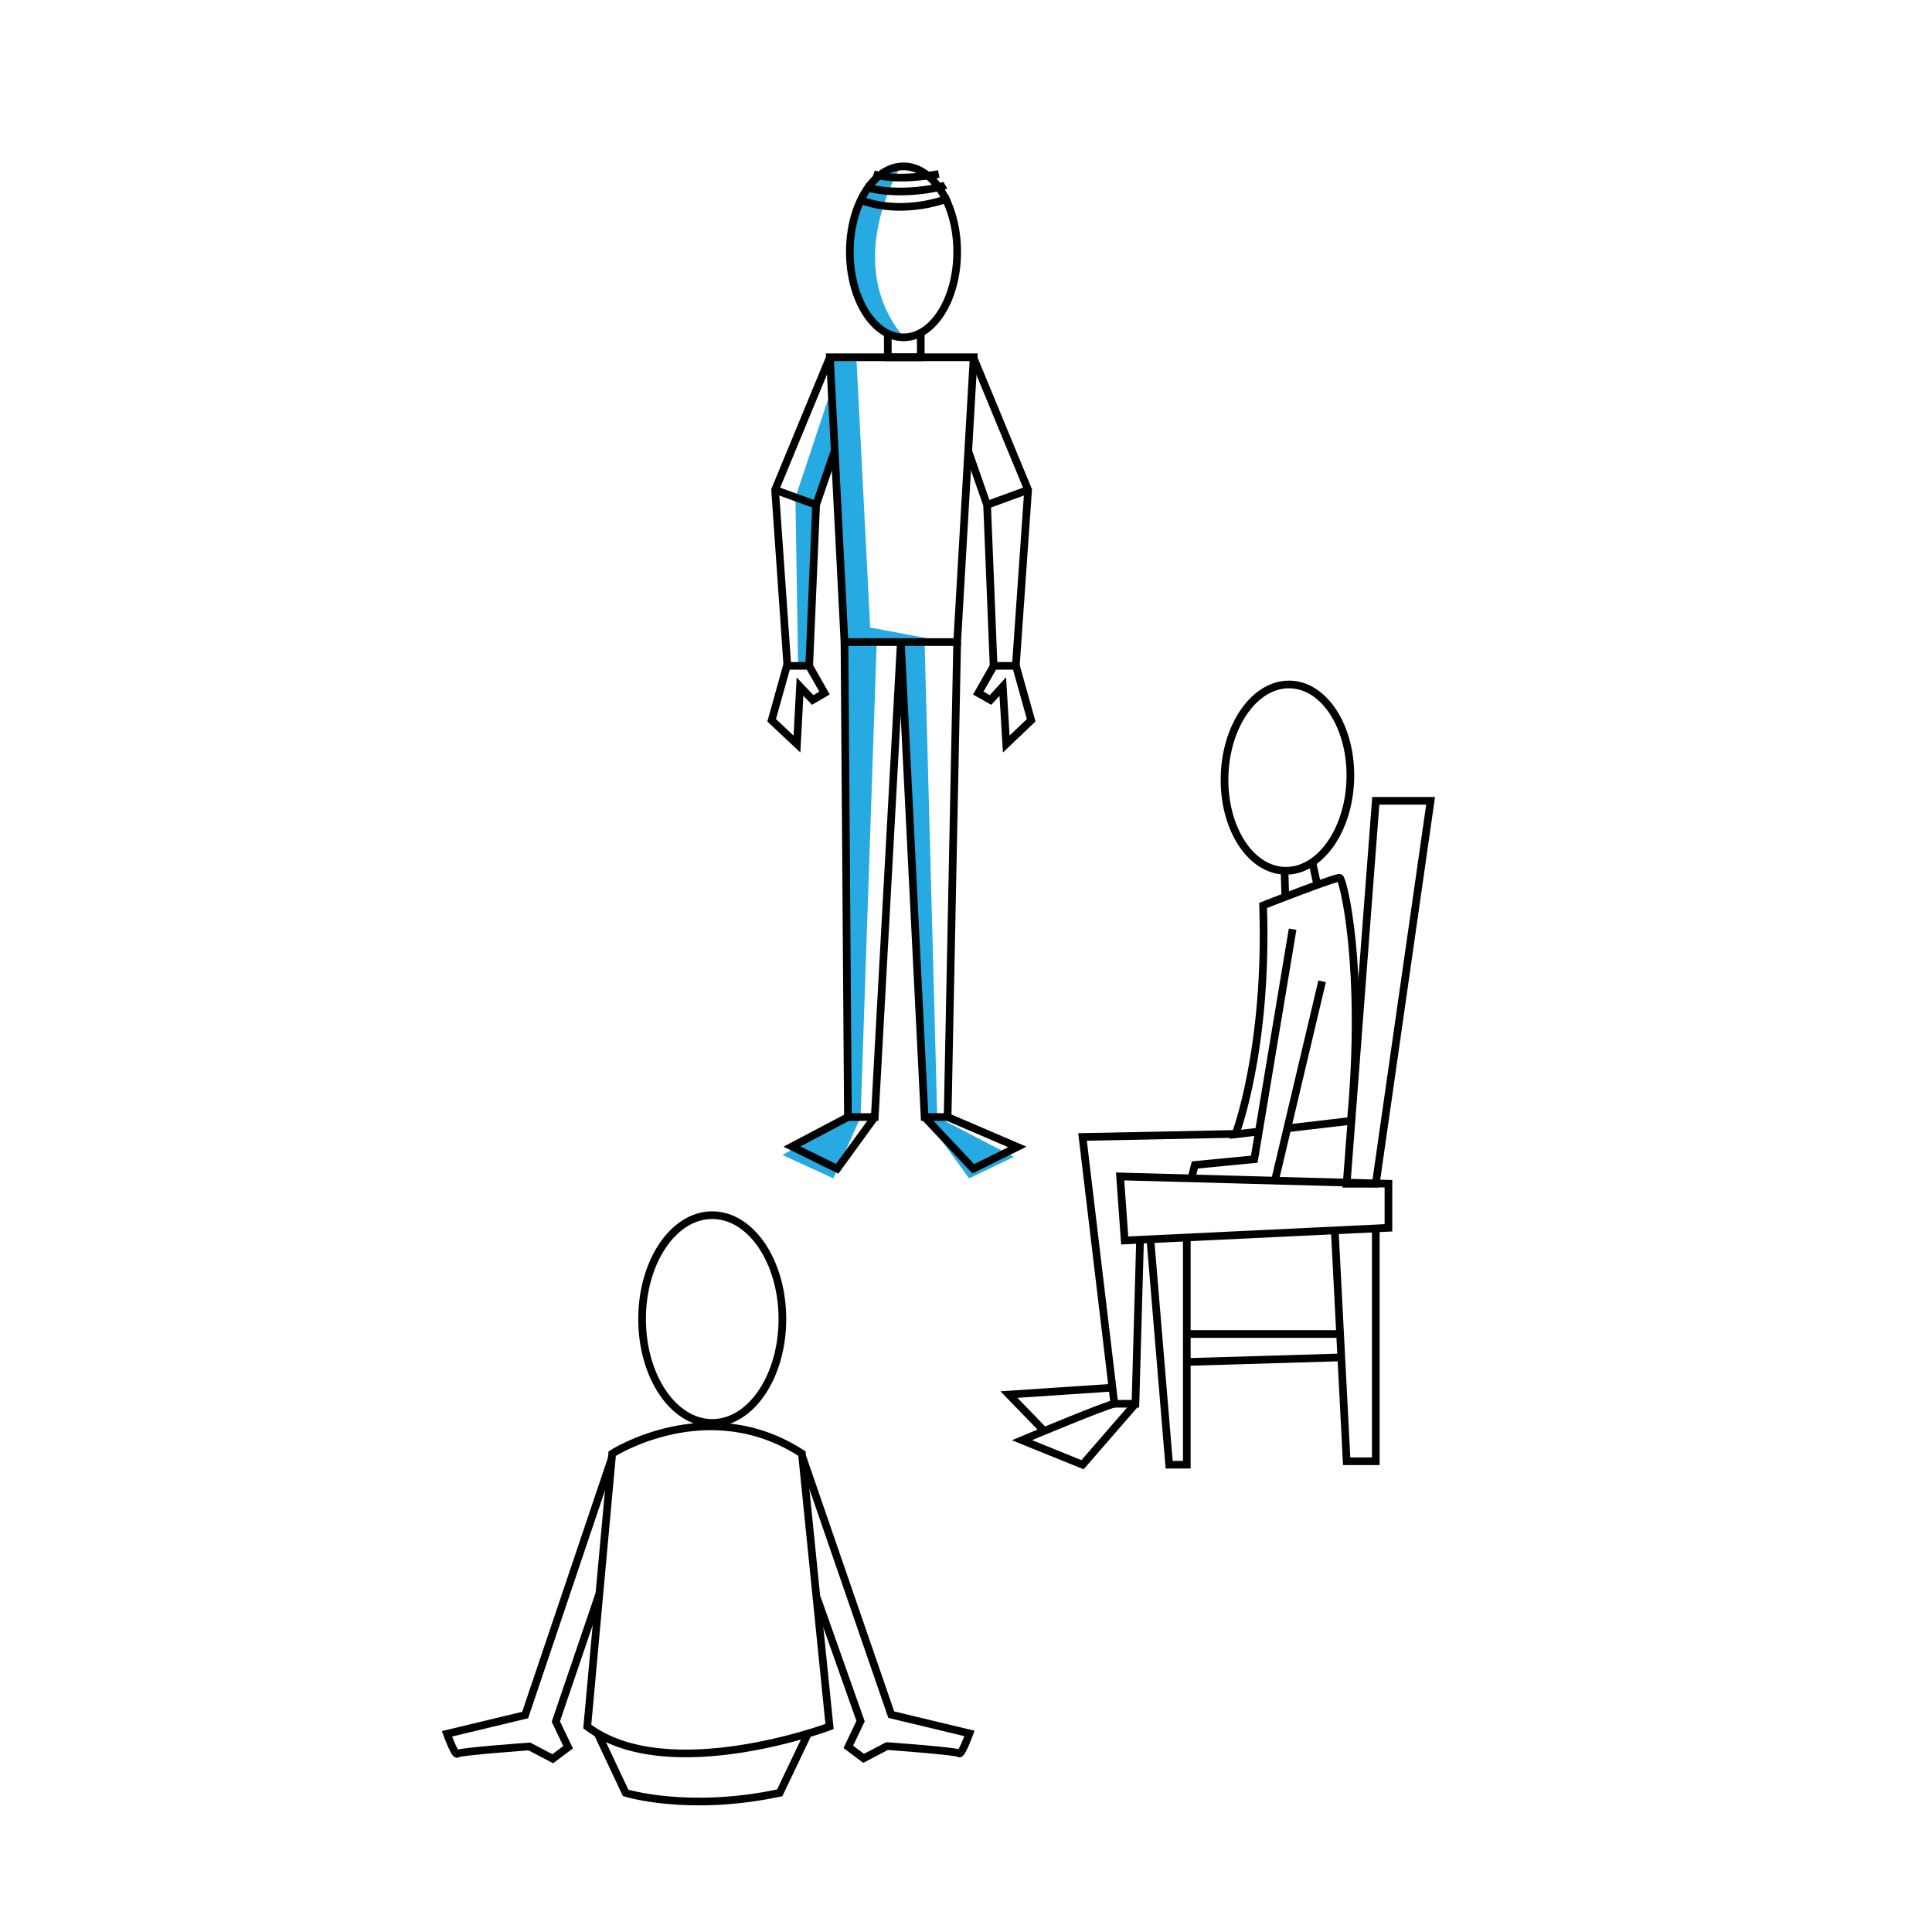 <?xml version="1.0" encoding="utf-8"?>
<!-- Generator: Adobe Illustrator 21.0.2, SVG Export Plug-In . SVG Version: 6.00 Build 0)  -->
<!DOCTYPE svg PUBLIC "-//W3C//DTD SVG 1.0//EN" "http://www.w3.org/TR/2001/REC-SVG-20010904/DTD/svg10.dtd">
<svg version="1.0" id="Layer_1" xmlns="http://www.w3.org/2000/svg" xmlns:xlink="http://www.w3.org/1999/xlink" x="0px" y="0px"
	 width="504px" height="504px" viewBox="0 0 504 504" enable-background="new 0 0 504 504" xml:space="preserve">
<g id="Layer_2">
	<path fill="#27AAE1" d="M235,43.4c0,0-15.6,24.9,0.7,44.5c0,0-13.5-1-13.9-21C221.3,47,235,43.4,235,43.4z"/>
	<polygon fill="#27AAE1" points="223.4,93.2 227,163.7 247.2,167.5 228.7,167.5 224.5,291.4 217.4,307.4 204.1,301.3 221.5,291.4 
		220.3,167.5 216.5,93.2 	"/>
	<polygon fill="#27AAE1" points="241.2,167.5 244.5,291.4 264.5,301.8 252.8,307.4 241.2,291.4 235,167.5 	"/>
	<polygon fill="#27AAE1" points="216.9,101.5 207.5,129.8 208.2,173.6 211,173.6 212.9,131.7 217.7,117.7 	"/>
</g>
<g id="Layer_1_1_">
	<ellipse fill="none" stroke="#000000" stroke-width="2" stroke-miterlimit="10" cx="235.7" cy="65.7" rx="14" ry="22.3"/>
	<path fill="none" stroke="#000000" stroke-width="2" stroke-miterlimit="10" d="M244.9,45.4c0,0-11.1,2.1-17,0"/>
	<path fill="none" stroke="#000000" stroke-width="2" stroke-miterlimit="10" d="M246.6,48.3c-1,0.6-11.7,3.1-21,0.5"/>
	<path fill="none" stroke="#000000" stroke-width="2" stroke-miterlimit="10" d="M247.7,51.6c0,0-11.5,4.9-23.2,0.6"/>
	<polyline fill="none" stroke="#000000" stroke-width="2" stroke-miterlimit="10" points="240.2,86.8 240.2,93.2 231.6,93.2 
		231.6,87 	"/>
	<polygon fill="none" stroke="#000000" stroke-width="2" stroke-miterlimit="10" points="254,93.2 216.5,93.2 220.3,167.5 
		249.7,167.5 	"/>
	<polyline fill="none" stroke="#000000" stroke-width="2" stroke-miterlimit="10" points="216.5,93.2 202.2,127.8 205.4,173.7 
		211.1,173.7 212.9,131.7 217.7,117.7 	"/>
	<polyline fill="none" stroke="#000000" stroke-width="2" stroke-miterlimit="10" points="211,173.6 215.1,180.8 212,182.6 
		208.7,179.1 207.9,194.1 201.3,187.9 205.3,173.6 	"/>
	<line fill="none" stroke="#000000" stroke-width="2" stroke-miterlimit="10" x1="212.9" y1="131.7" x2="202.2" y2="127.8"/>
	<polyline fill="none" stroke="#000000" stroke-width="2" stroke-miterlimit="10" points="253.9,93.2 268.2,127.8 265,173.7 
		259.2,173.7 257.5,131.7 252.6,117.7 	"/>
	<polyline fill="none" stroke="#000000" stroke-width="2" stroke-miterlimit="10" points="259.3,173.6 255.2,180.8 258.4,182.6 
		261.6,179.1 262.5,194.1 269,187.9 265,173.6 	"/>
	<line fill="none" stroke="#000000" stroke-width="2" stroke-miterlimit="10" x1="257.5" y1="131.7" x2="268.2" y2="127.8"/>
	<polyline fill="none" stroke="#000000" stroke-width="2" stroke-miterlimit="10" points="249.7,167.5 247.2,291.4 241.2,291.4 
		235,167.5 228.2,291.4 221.2,291.4 220.3,167.5 	"/>
	<polyline fill="none" stroke="#000000" stroke-width="2" stroke-miterlimit="10" points="247.2,291.4 265.4,299.2 253.9,304.9 
		241.2,291.4 	"/>
	<polyline fill="none" stroke="#000000" stroke-width="2" stroke-miterlimit="10" points="228.2,291.4 218.4,304.9 206.6,299.1 
		221.2,291.4 	"/>
	<ellipse fill="none" stroke="#000000" stroke-width="2" stroke-miterlimit="10" cx="185.8" cy="344.1" rx="18.3" ry="27.1"/>
	<path fill="none" stroke="#000000" stroke-width="2" stroke-miterlimit="10" d="M159.7,379.2c0,0,24.9-16,49.5,0l7.2,71.2
		c0,0-42.3,15.8-63.2,0L159.7,379.2z"/>
	<path fill="none" stroke="#000000" stroke-width="2" stroke-miterlimit="10" d="M155.9,452.2l7.3,15.5c0,0,16.2,5.1,40.2,0
		l7.4-15.5"/>
	<path fill="none" stroke="#000000" stroke-width="2" stroke-miterlimit="10" d="M159.6,380.4l-22.6,67l-20.4,4.9
		c0,0,2.1,5.8,2.7,5.2c0.6-0.6,18.8-1.9,18.8-1.9l6.1,3.2l4-3l-3.2-6.7l11.3-33.2"/>
	<path fill="none" stroke="#000000" stroke-width="2" stroke-miterlimit="10" d="M209.3,380l23.2,67.3l20.4,4.9c0,0-2.1,5.8-2.7,5.2
		s-18.8-1.9-18.8-1.9l-6.1,3.2l-4-3l3.2-6.7l-11.4-32.2"/>
	<polygon fill="none" stroke="#000000" stroke-width="2" stroke-miterlimit="10" points="358.9,208.9 351.3,308.8 358.9,308.8 
		373.2,208.9 	"/>
	<polygon fill="none" stroke="#000000" stroke-width="2" stroke-miterlimit="10" points="362.2,308.8 292.2,306.9 293.4,323.6 
		362.2,320.3 	"/>
	<polyline fill="none" stroke="#000000" stroke-width="2" stroke-miterlimit="10" points="300.1,323.3 305,382.1 309.6,382.1 
		309.6,323.6 	"/>
	<polyline fill="none" stroke="#000000" stroke-width="2" stroke-miterlimit="10" points="358.9,320.5 358.9,381.2 351.3,381.2 
		348.2,321 	"/>
	<line fill="none" stroke="#000000" stroke-width="2" stroke-miterlimit="10" x1="309.6" y1="348" x2="349.6" y2="348"/>
	<line fill="none" stroke="#000000" stroke-width="2" stroke-miterlimit="10" x1="309.6" y1="355.3" x2="349.9" y2="354.1"/>
	
		<ellipse transform="matrix(2.972084e-02 -1 1 2.972084e-02 122.875 532.625)" fill="none" stroke="#000000" stroke-width="2" stroke-miterlimit="10" cx="335.8" cy="203" rx="24.3" ry="16.4"/>
	<path fill="none" stroke="#000000" stroke-width="2" stroke-miterlimit="10" d="M328.3,295.2c-3.5,0.4-6,0.7-6,0.7
		s8.5-22.1,7.2-59.7c0,0,19.1-7.5,20-7.2c0.9,0.3,6.6,23.3,2.9,63.4c0,0-8.3,1-16.2,1.9"/>
	<path fill="none" stroke="#000000" stroke-width="2" stroke-miterlimit="10" d="M337.2,242.4l-10,60l-15.5,1.5c0,0-0.4,1.5-0.8,3.2
		"/>
	<line fill="none" stroke="#000000" stroke-width="2" stroke-miterlimit="10" x1="332.4" y1="308.8" x2="344.9" y2="256"/>
	<polyline fill="none" stroke="#000000" stroke-width="2" stroke-miterlimit="10" points="322.3,295.8 282.4,296.6 290.7,366.2 
		296.2,366.2 297.4,323.6 	"/>
	<path fill="none" stroke="#000000" stroke-width="2" stroke-miterlimit="10" d="M290.7,366.2c-2.4,0.4-24.1,9.5-24.1,9.5l15.8,6.4
		l13.8-15.9"/>
	<polyline fill="none" stroke="#000000" stroke-width="2" stroke-miterlimit="10" points="290.2,362 263.2,363.8 272.4,373.3 	"/>
	<line fill="none" stroke="#000000" stroke-width="2" stroke-miterlimit="10" x1="335.1" y1="227.4" x2="335.3" y2="234"/>
	<line fill="none" stroke="#000000" stroke-width="2" stroke-miterlimit="10" x1="342.4" y1="225.2" x2="343.5" y2="230.2"/>
</g>
<g id="Layer_3">
	<path fill="none" stroke="#70BF44" stroke-width="15" stroke-miterlimit="10" stroke-opacity="0" d="M234.4,42.3
		c3.6,0.2,7.1,0.4,10.7,0.6c-5.5,1.7-11.1,2.7-16.8,3c7.1,0.2,14.3,0.4,21.4,0.5c-8.2,1.4-16.3,2.9-24.5,4.3c5.4,0,10.8,0,16.2,0
		c-6.3,1.7-12.6,3.3-18.9,5c5.3,0,10.7,0.1,16,0.1c-6.5,1.3-12.8,3.3-18.9,6.1c7.4-0.3,14.8-0.7,22.2-1c-7.6,1.7-15.2,3.3-22.8,5
		c9.7,0,19.4,0.1,29,0.1c-9.9,2.5-19.8,5-29.7,7.5c7.8-1,15.7-1,23.5,0.1c-9.3,1.7-18.7,3.4-28,5c8.7,0.7,17.4,1.4,26.1,2.1
		c-6.2,1.8-12.6,3.1-19,4c7.9,0.5,15.9,1,23.8,1.4c-12.3,1.2-24.5,3.4-36.4,6.5c10.3,0.7,20.7,0.9,31,0.7
		c-10.2,2.4-20.3,4.7-30.5,7.1c10.2-0.3,20.3-0.6,30.5-1c-10.6,2.6-21.2,5.3-31.8,7.9c10.8-0.6,21.6-1.1,32.5-1.7
		c-11.6,0.8-23.2,3.2-34.1,7.2c8.8-0.4,17.6-0.9,26.4-1.3c-10.8,2.3-21.4,5.3-31.7,9c11.8,0.1,23.6,0.1,35.3,0.2
		c-11.8,0-23.7,2.2-34.8,6.3c13.8-0.5,27.5-1,41.3-1.5c-11.4,0.6-22.6,3.3-33,7.8c14.8-0.8,29.5-1.6,44.3-2.4
		c-18.6,3.2-37.1,7.1-55.4,11.8c12.6,0.8,25.3,0.9,37.9,0.2c-14,0.9-27.8,3.9-40.9,9c15.5,0.2,31,0.4,46.6,0.6
		c-14.8,1.8-29.5,4.8-43.8,9c18.8-1.1,37.7-1.6,56.5-1.4c-20.1,2.8-40.2,5.7-60.3,8.5c15.7,1,31.4,1.1,47.1,0.6
		c-19.1,1.7-38.1,3.4-57.2,5.1c20.9,3.2,42.1,2.9,63.2,2.6c-11.6,1.1-23.2,3.5-34.3,7.2c15.6,0.8,31.3,1,47,0.5
		c-22.3,5.6-45.7,2.3-68.7,3.5c-3.4,0.2-7.2,0.7-9.2,3.4c20.9,1.1,41.7,2.2,62.6,3.2c-9.2,1.7-18.4,3.9-27.4,6.7
		c11.5,2.5,23.3,3.5,35,2.9c-12,1.2-23.8,3.5-35.3,7c8.2,2.3,16.7,3.2,25.2,2.7c-7.3,0.8-14.5,2.6-21.2,5.4c8.6,2,17.4,3.2,26.2,3.5
		c-6.4,0.6-12.8,2.4-18.6,5.2c7,0.9,13.9,1.8,20.9,2.8c-10-0.3-20,3.4-27.3,10.2c9.8,2,19.8,2.6,29.8,1.9
		c-8.9,0.1-17.9,1.9-26.1,5.4c9.3,0.5,18.7,0.9,28,1.4c-9.3,2.9-18.1,6.9-26.4,12c11.3,0.3,22.6,0.6,33.8,0.9
		c-13.8-0.1-28.1-0.1-41,5c12.5,1.3,25.1,1.1,37.5-0.4c-11.5,0.9-22.8,4.1-32.9,9.5c12.4-0.1,24.8-0.1,37.2-0.2
		c-14.1,2.6-28.3,5.3-42.4,7.9c13.3-0.4,26.6-0.8,39.9-1.2c-20.2,1.6-40.3,4.5-60.1,8.6c18.6,0.5,37.2-0.4,55.7-2.6
		c-9.9,1.1-19.7,2.8-29.3,5.2c-2.9,0.7-6.3,1.9-7.2,4.8c21.6,1.5,43.4,0.2,64.7-3.8c-24.8,1.7-54.6,5.1-79.4,5.8
		c15.5-1.6,36-5.3,51.5-6.9c-12.6,1.5-25.1,2.9-37.7,4.4c19.5-2.3,39.1-4.6,58.6-7c-14.1,1.5-28,4.7-41.3,9.6
		c10.6,0.9,21.2,1.1,31.8,0.8c-6.2,1.4-12.3,2.9-18.5,4.3c5.5,0.8,11.3-0.7,15.7-4.1"/>
</g>
</svg>
